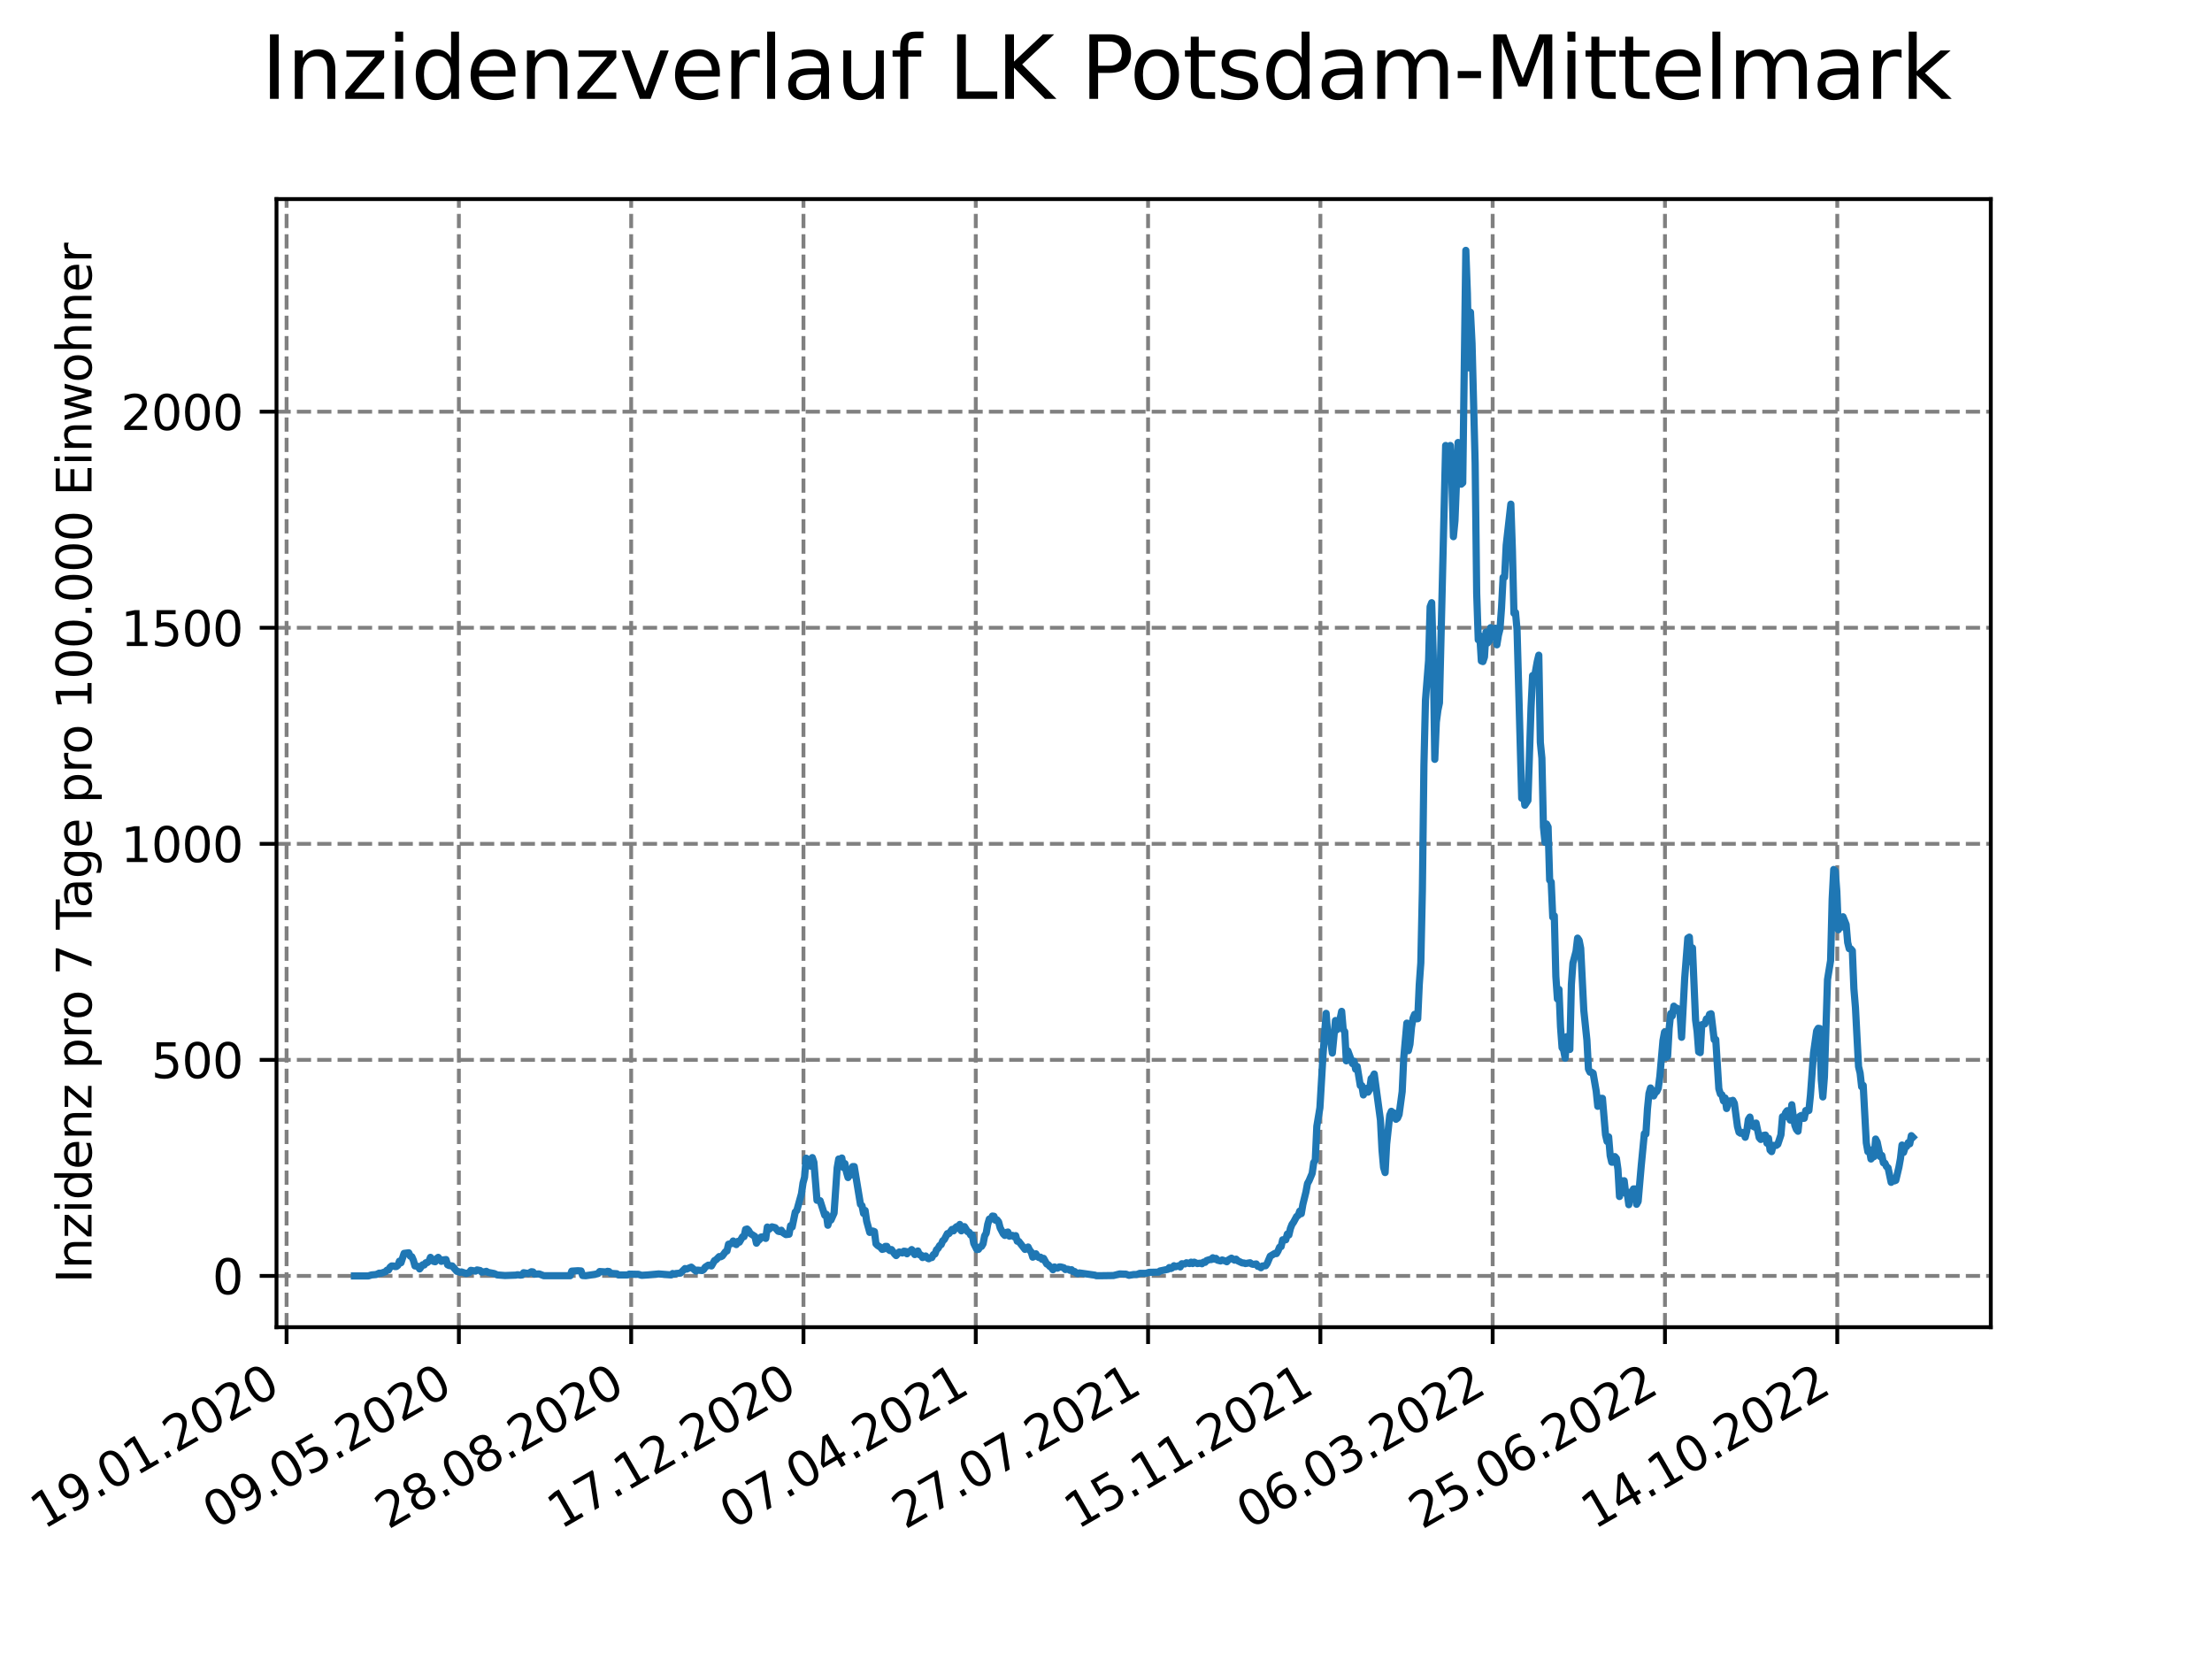 <?xml version="1.0" encoding="utf-8" standalone="no"?>
<!DOCTYPE svg PUBLIC "-//W3C//DTD SVG 1.1//EN"
  "http://www.w3.org/Graphics/SVG/1.1/DTD/svg11.dtd">
<svg xmlns:xlink="http://www.w3.org/1999/xlink" width="460.8pt" height="345.6pt" viewBox="0 0 460.8 345.6" xmlns="http://www.w3.org/2000/svg" version="1.1">
 <defs>
  <style type="text/css">*{stroke-linejoin: round; stroke-linecap: butt}</style>
 </defs>
 <g id="figure_1">
  <g id="patch_1">
   <path d="M 0 345.6 
L 460.8 345.6 
L 460.8 0 
L 0 0 
z
" style="fill: #ffffff"/>
  </g>
  <g id="axes_1">
   <g id="patch_2">
    <path d="M 57.6 276.48 
L 414.72 276.48 
L 414.72 41.472 
L 57.6 41.472 
z
" style="fill: #ffffff"/>
   </g>
   <g id="matplotlib.axis_1">
    <g id="xtick_1">
     <g id="line2d_1">
      <path d="M 59.699 276.48 
L 59.699 41.472 
" clip-path="url(#p45df55fc5c)" style="fill: none; stroke-dasharray: 2.96,1.28; stroke-dashoffset: 0; stroke: #808080; stroke-width: 0.8"/>
     </g>
     <g id="line2d_2">
      <defs>
       <path id="me87a0aa106" d="M 0 0 
L 0 3.5 
" style="stroke: #000000; stroke-width: 0.8"/>
      </defs>
      <g>
       <use xlink:href="#me87a0aa106" x="59.699" y="276.48" style="stroke: #000000; stroke-width: 0.8"/>
      </g>
     </g>
     <g id="text_1">
      <!-- 19.01.2020 -->
      <g transform="translate(9.074 318.689) rotate(-30) scale(0.1 -0.1)">
       <defs>
        <path id="DejaVuSans-31" d="M 794 531 
L 1825 531 
L 1825 4091 
L 703 3866 
L 703 4441 
L 1819 4666 
L 2450 4666 
L 2450 531 
L 3481 531 
L 3481 0 
L 794 0 
L 794 531 
z
" transform="scale(0.016)"/>
        <path id="DejaVuSans-39" d="M 703 97 
L 703 672 
Q 941 559 1184 500 
Q 1428 441 1663 441 
Q 2288 441 2617 861 
Q 2947 1281 2994 2138 
Q 2813 1869 2534 1725 
Q 2256 1581 1919 1581 
Q 1219 1581 811 2004 
Q 403 2428 403 3163 
Q 403 3881 828 4315 
Q 1253 4750 1959 4750 
Q 2769 4750 3195 4129 
Q 3622 3509 3622 2328 
Q 3622 1225 3098 567 
Q 2575 -91 1691 -91 
Q 1453 -91 1209 -44 
Q 966 3 703 97 
z
M 1959 2075 
Q 2384 2075 2632 2365 
Q 2881 2656 2881 3163 
Q 2881 3666 2632 3958 
Q 2384 4250 1959 4250 
Q 1534 4250 1286 3958 
Q 1038 3666 1038 3163 
Q 1038 2656 1286 2365 
Q 1534 2075 1959 2075 
z
" transform="scale(0.016)"/>
        <path id="DejaVuSans-2e" d="M 684 794 
L 1344 794 
L 1344 0 
L 684 0 
L 684 794 
z
" transform="scale(0.016)"/>
        <path id="DejaVuSans-30" d="M 2034 4250 
Q 1547 4250 1301 3770 
Q 1056 3291 1056 2328 
Q 1056 1369 1301 889 
Q 1547 409 2034 409 
Q 2525 409 2770 889 
Q 3016 1369 3016 2328 
Q 3016 3291 2770 3770 
Q 2525 4250 2034 4250 
z
M 2034 4750 
Q 2819 4750 3233 4129 
Q 3647 3509 3647 2328 
Q 3647 1150 3233 529 
Q 2819 -91 2034 -91 
Q 1250 -91 836 529 
Q 422 1150 422 2328 
Q 422 3509 836 4129 
Q 1250 4750 2034 4750 
z
" transform="scale(0.016)"/>
        <path id="DejaVuSans-32" d="M 1228 531 
L 3431 531 
L 3431 0 
L 469 0 
L 469 531 
Q 828 903 1448 1529 
Q 2069 2156 2228 2338 
Q 2531 2678 2651 2914 
Q 2772 3150 2772 3378 
Q 2772 3750 2511 3984 
Q 2250 4219 1831 4219 
Q 1534 4219 1204 4116 
Q 875 4013 500 3803 
L 500 4441 
Q 881 4594 1212 4672 
Q 1544 4750 1819 4750 
Q 2544 4750 2975 4387 
Q 3406 4025 3406 3419 
Q 3406 3131 3298 2873 
Q 3191 2616 2906 2266 
Q 2828 2175 2409 1742 
Q 1991 1309 1228 531 
z
" transform="scale(0.016)"/>
       </defs>
       <use xlink:href="#DejaVuSans-31"/>
       <use xlink:href="#DejaVuSans-39" x="63.623"/>
       <use xlink:href="#DejaVuSans-2e" x="127.246"/>
       <use xlink:href="#DejaVuSans-30" x="159.033"/>
       <use xlink:href="#DejaVuSans-31" x="222.656"/>
       <use xlink:href="#DejaVuSans-2e" x="286.279"/>
       <use xlink:href="#DejaVuSans-32" x="318.066"/>
       <use xlink:href="#DejaVuSans-30" x="381.689"/>
       <use xlink:href="#DejaVuSans-32" x="445.312"/>
       <use xlink:href="#DejaVuSans-30" x="508.936"/>
      </g>
     </g>
    </g>
    <g id="xtick_2">
     <g id="line2d_3">
      <path d="M 95.592 276.48 
L 95.592 41.472 
" clip-path="url(#p45df55fc5c)" style="fill: none; stroke-dasharray: 2.96,1.28; stroke-dashoffset: 0; stroke: #808080; stroke-width: 0.8"/>
     </g>
     <g id="line2d_4">
      <g>
       <use xlink:href="#me87a0aa106" x="95.592" y="276.48" style="stroke: #000000; stroke-width: 0.8"/>
      </g>
     </g>
     <g id="text_2">
      <!-- 09.05.2020 -->
      <g transform="translate(44.967 318.689) rotate(-30) scale(0.1 -0.1)">
       <defs>
        <path id="DejaVuSans-35" d="M 691 4666 
L 3169 4666 
L 3169 4134 
L 1269 4134 
L 1269 2991 
Q 1406 3038 1543 3061 
Q 1681 3084 1819 3084 
Q 2600 3084 3056 2656 
Q 3513 2228 3513 1497 
Q 3513 744 3044 326 
Q 2575 -91 1722 -91 
Q 1428 -91 1123 -41 
Q 819 9 494 109 
L 494 744 
Q 775 591 1075 516 
Q 1375 441 1709 441 
Q 2250 441 2565 725 
Q 2881 1009 2881 1497 
Q 2881 1984 2565 2268 
Q 2250 2553 1709 2553 
Q 1456 2553 1204 2497 
Q 953 2441 691 2322 
L 691 4666 
z
" transform="scale(0.016)"/>
       </defs>
       <use xlink:href="#DejaVuSans-30"/>
       <use xlink:href="#DejaVuSans-39" x="63.623"/>
       <use xlink:href="#DejaVuSans-2e" x="127.246"/>
       <use xlink:href="#DejaVuSans-30" x="159.033"/>
       <use xlink:href="#DejaVuSans-35" x="222.656"/>
       <use xlink:href="#DejaVuSans-2e" x="286.279"/>
       <use xlink:href="#DejaVuSans-32" x="318.066"/>
       <use xlink:href="#DejaVuSans-30" x="381.689"/>
       <use xlink:href="#DejaVuSans-32" x="445.312"/>
       <use xlink:href="#DejaVuSans-30" x="508.936"/>
      </g>
     </g>
    </g>
    <g id="xtick_3">
     <g id="line2d_5">
      <path d="M 131.485 276.48 
L 131.485 41.472 
" clip-path="url(#p45df55fc5c)" style="fill: none; stroke-dasharray: 2.96,1.28; stroke-dashoffset: 0; stroke: #808080; stroke-width: 0.8"/>
     </g>
     <g id="line2d_6">
      <g>
       <use xlink:href="#me87a0aa106" x="131.485" y="276.48" style="stroke: #000000; stroke-width: 0.8"/>
      </g>
     </g>
     <g id="text_3">
      <!-- 28.08.2020 -->
      <g transform="translate(80.86 318.689) rotate(-30) scale(0.1 -0.1)">
       <defs>
        <path id="DejaVuSans-38" d="M 2034 2216 
Q 1584 2216 1326 1975 
Q 1069 1734 1069 1313 
Q 1069 891 1326 650 
Q 1584 409 2034 409 
Q 2484 409 2743 651 
Q 3003 894 3003 1313 
Q 3003 1734 2745 1975 
Q 2488 2216 2034 2216 
z
M 1403 2484 
Q 997 2584 770 2862 
Q 544 3141 544 3541 
Q 544 4100 942 4425 
Q 1341 4750 2034 4750 
Q 2731 4750 3128 4425 
Q 3525 4100 3525 3541 
Q 3525 3141 3298 2862 
Q 3072 2584 2669 2484 
Q 3125 2378 3379 2068 
Q 3634 1759 3634 1313 
Q 3634 634 3220 271 
Q 2806 -91 2034 -91 
Q 1263 -91 848 271 
Q 434 634 434 1313 
Q 434 1759 690 2068 
Q 947 2378 1403 2484 
z
M 1172 3481 
Q 1172 3119 1398 2916 
Q 1625 2713 2034 2713 
Q 2441 2713 2670 2916 
Q 2900 3119 2900 3481 
Q 2900 3844 2670 4047 
Q 2441 4250 2034 4250 
Q 1625 4250 1398 4047 
Q 1172 3844 1172 3481 
z
" transform="scale(0.016)"/>
       </defs>
       <use xlink:href="#DejaVuSans-32"/>
       <use xlink:href="#DejaVuSans-38" x="63.623"/>
       <use xlink:href="#DejaVuSans-2e" x="127.246"/>
       <use xlink:href="#DejaVuSans-30" x="159.033"/>
       <use xlink:href="#DejaVuSans-38" x="222.656"/>
       <use xlink:href="#DejaVuSans-2e" x="286.279"/>
       <use xlink:href="#DejaVuSans-32" x="318.066"/>
       <use xlink:href="#DejaVuSans-30" x="381.689"/>
       <use xlink:href="#DejaVuSans-32" x="445.312"/>
       <use xlink:href="#DejaVuSans-30" x="508.936"/>
      </g>
     </g>
    </g>
    <g id="xtick_4">
     <g id="line2d_7">
      <path d="M 167.378 276.48 
L 167.378 41.472 
" clip-path="url(#p45df55fc5c)" style="fill: none; stroke-dasharray: 2.96,1.28; stroke-dashoffset: 0; stroke: #808080; stroke-width: 0.8"/>
     </g>
     <g id="line2d_8">
      <g>
       <use xlink:href="#me87a0aa106" x="167.378" y="276.48" style="stroke: #000000; stroke-width: 0.8"/>
      </g>
     </g>
     <g id="text_4">
      <!-- 17.12.2020 -->
      <g transform="translate(116.753 318.689) rotate(-30) scale(0.1 -0.1)">
       <defs>
        <path id="DejaVuSans-37" d="M 525 4666 
L 3525 4666 
L 3525 4397 
L 1831 0 
L 1172 0 
L 2766 4134 
L 525 4134 
L 525 4666 
z
" transform="scale(0.016)"/>
       </defs>
       <use xlink:href="#DejaVuSans-31"/>
       <use xlink:href="#DejaVuSans-37" x="63.623"/>
       <use xlink:href="#DejaVuSans-2e" x="127.246"/>
       <use xlink:href="#DejaVuSans-31" x="159.033"/>
       <use xlink:href="#DejaVuSans-32" x="222.656"/>
       <use xlink:href="#DejaVuSans-2e" x="286.279"/>
       <use xlink:href="#DejaVuSans-32" x="318.066"/>
       <use xlink:href="#DejaVuSans-30" x="381.689"/>
       <use xlink:href="#DejaVuSans-32" x="445.312"/>
       <use xlink:href="#DejaVuSans-30" x="508.936"/>
      </g>
     </g>
    </g>
    <g id="xtick_5">
     <g id="line2d_9">
      <path d="M 203.271 276.48 
L 203.271 41.472 
" clip-path="url(#p45df55fc5c)" style="fill: none; stroke-dasharray: 2.96,1.28; stroke-dashoffset: 0; stroke: #808080; stroke-width: 0.8"/>
     </g>
     <g id="line2d_10">
      <g>
       <use xlink:href="#me87a0aa106" x="203.271" y="276.48" style="stroke: #000000; stroke-width: 0.8"/>
      </g>
     </g>
     <g id="text_5">
      <!-- 07.04.2021 -->
      <g transform="translate(152.646 318.689) rotate(-30) scale(0.1 -0.1)">
       <defs>
        <path id="DejaVuSans-34" d="M 2419 4116 
L 825 1625 
L 2419 1625 
L 2419 4116 
z
M 2253 4666 
L 3047 4666 
L 3047 1625 
L 3713 1625 
L 3713 1100 
L 3047 1100 
L 3047 0 
L 2419 0 
L 2419 1100 
L 313 1100 
L 313 1709 
L 2253 4666 
z
" transform="scale(0.016)"/>
       </defs>
       <use xlink:href="#DejaVuSans-30"/>
       <use xlink:href="#DejaVuSans-37" x="63.623"/>
       <use xlink:href="#DejaVuSans-2e" x="127.246"/>
       <use xlink:href="#DejaVuSans-30" x="159.033"/>
       <use xlink:href="#DejaVuSans-34" x="222.656"/>
       <use xlink:href="#DejaVuSans-2e" x="286.279"/>
       <use xlink:href="#DejaVuSans-32" x="318.066"/>
       <use xlink:href="#DejaVuSans-30" x="381.689"/>
       <use xlink:href="#DejaVuSans-32" x="445.312"/>
       <use xlink:href="#DejaVuSans-31" x="508.936"/>
      </g>
     </g>
    </g>
    <g id="xtick_6">
     <g id="line2d_11">
      <path d="M 239.165 276.48 
L 239.165 41.472 
" clip-path="url(#p45df55fc5c)" style="fill: none; stroke-dasharray: 2.96,1.28; stroke-dashoffset: 0; stroke: #808080; stroke-width: 0.8"/>
     </g>
     <g id="line2d_12">
      <g>
       <use xlink:href="#me87a0aa106" x="239.165" y="276.48" style="stroke: #000000; stroke-width: 0.8"/>
      </g>
     </g>
     <g id="text_6">
      <!-- 27.07.2021 -->
      <g transform="translate(188.539 318.689) rotate(-30) scale(0.1 -0.1)">
       <use xlink:href="#DejaVuSans-32"/>
       <use xlink:href="#DejaVuSans-37" x="63.623"/>
       <use xlink:href="#DejaVuSans-2e" x="127.246"/>
       <use xlink:href="#DejaVuSans-30" x="159.033"/>
       <use xlink:href="#DejaVuSans-37" x="222.656"/>
       <use xlink:href="#DejaVuSans-2e" x="286.279"/>
       <use xlink:href="#DejaVuSans-32" x="318.066"/>
       <use xlink:href="#DejaVuSans-30" x="381.689"/>
       <use xlink:href="#DejaVuSans-32" x="445.312"/>
       <use xlink:href="#DejaVuSans-31" x="508.936"/>
      </g>
     </g>
    </g>
    <g id="xtick_7">
     <g id="line2d_13">
      <path d="M 275.058 276.48 
L 275.058 41.472 
" clip-path="url(#p45df55fc5c)" style="fill: none; stroke-dasharray: 2.96,1.28; stroke-dashoffset: 0; stroke: #808080; stroke-width: 0.8"/>
     </g>
     <g id="line2d_14">
      <g>
       <use xlink:href="#me87a0aa106" x="275.058" y="276.48" style="stroke: #000000; stroke-width: 0.8"/>
      </g>
     </g>
     <g id="text_7">
      <!-- 15.11.2021 -->
      <g transform="translate(224.432 318.689) rotate(-30) scale(0.1 -0.1)">
       <use xlink:href="#DejaVuSans-31"/>
       <use xlink:href="#DejaVuSans-35" x="63.623"/>
       <use xlink:href="#DejaVuSans-2e" x="127.246"/>
       <use xlink:href="#DejaVuSans-31" x="159.033"/>
       <use xlink:href="#DejaVuSans-31" x="222.656"/>
       <use xlink:href="#DejaVuSans-2e" x="286.279"/>
       <use xlink:href="#DejaVuSans-32" x="318.066"/>
       <use xlink:href="#DejaVuSans-30" x="381.689"/>
       <use xlink:href="#DejaVuSans-32" x="445.312"/>
       <use xlink:href="#DejaVuSans-31" x="508.936"/>
      </g>
     </g>
    </g>
    <g id="xtick_8">
     <g id="line2d_15">
      <path d="M 310.951 276.48 
L 310.951 41.472 
" clip-path="url(#p45df55fc5c)" style="fill: none; stroke-dasharray: 2.96,1.28; stroke-dashoffset: 0; stroke: #808080; stroke-width: 0.8"/>
     </g>
     <g id="line2d_16">
      <g>
       <use xlink:href="#me87a0aa106" x="310.951" y="276.48" style="stroke: #000000; stroke-width: 0.8"/>
      </g>
     </g>
     <g id="text_8">
      <!-- 06.03.2022 -->
      <g transform="translate(260.326 318.689) rotate(-30) scale(0.1 -0.1)">
       <defs>
        <path id="DejaVuSans-36" d="M 2113 2584 
Q 1688 2584 1439 2293 
Q 1191 2003 1191 1497 
Q 1191 994 1439 701 
Q 1688 409 2113 409 
Q 2538 409 2786 701 
Q 3034 994 3034 1497 
Q 3034 2003 2786 2293 
Q 2538 2584 2113 2584 
z
M 3366 4563 
L 3366 3988 
Q 3128 4100 2886 4159 
Q 2644 4219 2406 4219 
Q 1781 4219 1451 3797 
Q 1122 3375 1075 2522 
Q 1259 2794 1537 2939 
Q 1816 3084 2150 3084 
Q 2853 3084 3261 2657 
Q 3669 2231 3669 1497 
Q 3669 778 3244 343 
Q 2819 -91 2113 -91 
Q 1303 -91 875 529 
Q 447 1150 447 2328 
Q 447 3434 972 4092 
Q 1497 4750 2381 4750 
Q 2619 4750 2861 4703 
Q 3103 4656 3366 4563 
z
" transform="scale(0.016)"/>
        <path id="DejaVuSans-33" d="M 2597 2516 
Q 3050 2419 3304 2112 
Q 3559 1806 3559 1356 
Q 3559 666 3084 287 
Q 2609 -91 1734 -91 
Q 1441 -91 1130 -33 
Q 819 25 488 141 
L 488 750 
Q 750 597 1062 519 
Q 1375 441 1716 441 
Q 2309 441 2620 675 
Q 2931 909 2931 1356 
Q 2931 1769 2642 2001 
Q 2353 2234 1838 2234 
L 1294 2234 
L 1294 2753 
L 1863 2753 
Q 2328 2753 2575 2939 
Q 2822 3125 2822 3475 
Q 2822 3834 2567 4026 
Q 2313 4219 1838 4219 
Q 1578 4219 1281 4162 
Q 984 4106 628 3988 
L 628 4550 
Q 988 4650 1302 4700 
Q 1616 4750 1894 4750 
Q 2613 4750 3031 4423 
Q 3450 4097 3450 3541 
Q 3450 3153 3228 2886 
Q 3006 2619 2597 2516 
z
" transform="scale(0.016)"/>
       </defs>
       <use xlink:href="#DejaVuSans-30"/>
       <use xlink:href="#DejaVuSans-36" x="63.623"/>
       <use xlink:href="#DejaVuSans-2e" x="127.246"/>
       <use xlink:href="#DejaVuSans-30" x="159.033"/>
       <use xlink:href="#DejaVuSans-33" x="222.656"/>
       <use xlink:href="#DejaVuSans-2e" x="286.279"/>
       <use xlink:href="#DejaVuSans-32" x="318.066"/>
       <use xlink:href="#DejaVuSans-30" x="381.689"/>
       <use xlink:href="#DejaVuSans-32" x="445.312"/>
       <use xlink:href="#DejaVuSans-32" x="508.936"/>
      </g>
     </g>
    </g>
    <g id="xtick_9">
     <g id="line2d_17">
      <path d="M 346.844 276.48 
L 346.844 41.472 
" clip-path="url(#p45df55fc5c)" style="fill: none; stroke-dasharray: 2.96,1.28; stroke-dashoffset: 0; stroke: #808080; stroke-width: 0.8"/>
     </g>
     <g id="line2d_18">
      <g>
       <use xlink:href="#me87a0aa106" x="346.844" y="276.48" style="stroke: #000000; stroke-width: 0.8"/>
      </g>
     </g>
     <g id="text_9">
      <!-- 25.06.2022 -->
      <g transform="translate(296.219 318.689) rotate(-30) scale(0.1 -0.1)">
       <use xlink:href="#DejaVuSans-32"/>
       <use xlink:href="#DejaVuSans-35" x="63.623"/>
       <use xlink:href="#DejaVuSans-2e" x="127.246"/>
       <use xlink:href="#DejaVuSans-30" x="159.033"/>
       <use xlink:href="#DejaVuSans-36" x="222.656"/>
       <use xlink:href="#DejaVuSans-2e" x="286.279"/>
       <use xlink:href="#DejaVuSans-32" x="318.066"/>
       <use xlink:href="#DejaVuSans-30" x="381.689"/>
       <use xlink:href="#DejaVuSans-32" x="445.312"/>
       <use xlink:href="#DejaVuSans-32" x="508.936"/>
      </g>
     </g>
    </g>
    <g id="xtick_10">
     <g id="line2d_19">
      <path d="M 382.737 276.48 
L 382.737 41.472 
" clip-path="url(#p45df55fc5c)" style="fill: none; stroke-dasharray: 2.96,1.28; stroke-dashoffset: 0; stroke: #808080; stroke-width: 0.8"/>
     </g>
     <g id="line2d_20">
      <g>
       <use xlink:href="#me87a0aa106" x="382.737" y="276.48" style="stroke: #000000; stroke-width: 0.8"/>
      </g>
     </g>
     <g id="text_10">
      <!-- 14.10.2022 -->
      <g transform="translate(332.112 318.689) rotate(-30) scale(0.1 -0.1)">
       <use xlink:href="#DejaVuSans-31"/>
       <use xlink:href="#DejaVuSans-34" x="63.623"/>
       <use xlink:href="#DejaVuSans-2e" x="127.246"/>
       <use xlink:href="#DejaVuSans-31" x="159.033"/>
       <use xlink:href="#DejaVuSans-30" x="222.656"/>
       <use xlink:href="#DejaVuSans-2e" x="286.279"/>
       <use xlink:href="#DejaVuSans-32" x="318.066"/>
       <use xlink:href="#DejaVuSans-30" x="381.689"/>
       <use xlink:href="#DejaVuSans-32" x="445.312"/>
       <use xlink:href="#DejaVuSans-32" x="508.936"/>
      </g>
     </g>
    </g>
   </g>
   <g id="matplotlib.axis_2">
    <g id="ytick_1">
     <g id="line2d_21">
      <path d="M 57.6 265.798 
L 414.72 265.798 
" clip-path="url(#p45df55fc5c)" style="fill: none; stroke-dasharray: 2.96,1.28; stroke-dashoffset: 0; stroke: #808080; stroke-width: 0.8"/>
     </g>
     <g id="line2d_22">
      <defs>
       <path id="m49a5571aaf" d="M 0 0 
L -3.5 0 
" style="stroke: #000000; stroke-width: 0.8"/>
      </defs>
      <g>
       <use xlink:href="#m49a5571aaf" x="57.6" y="265.798" style="stroke: #000000; stroke-width: 0.8"/>
      </g>
     </g>
     <g id="text_11">
      <!-- 0 -->
      <g transform="translate(44.237 269.597) scale(0.1 -0.1)">
       <use xlink:href="#DejaVuSans-30"/>
      </g>
     </g>
    </g>
    <g id="ytick_2">
     <g id="line2d_23">
      <path d="M 57.6 220.79 
L 414.72 220.79 
" clip-path="url(#p45df55fc5c)" style="fill: none; stroke-dasharray: 2.96,1.28; stroke-dashoffset: 0; stroke: #808080; stroke-width: 0.8"/>
     </g>
     <g id="line2d_24">
      <g>
       <use xlink:href="#m49a5571aaf" x="57.6" y="220.79" style="stroke: #000000; stroke-width: 0.8"/>
      </g>
     </g>
     <g id="text_12">
      <!-- 500 -->
      <g transform="translate(31.512 224.589) scale(0.1 -0.1)">
       <use xlink:href="#DejaVuSans-35"/>
       <use xlink:href="#DejaVuSans-30" x="63.623"/>
       <use xlink:href="#DejaVuSans-30" x="127.246"/>
      </g>
     </g>
    </g>
    <g id="ytick_3">
     <g id="line2d_25">
      <path d="M 57.6 175.782 
L 414.72 175.782 
" clip-path="url(#p45df55fc5c)" style="fill: none; stroke-dasharray: 2.96,1.28; stroke-dashoffset: 0; stroke: #808080; stroke-width: 0.8"/>
     </g>
     <g id="line2d_26">
      <g>
       <use xlink:href="#m49a5571aaf" x="57.6" y="175.782" style="stroke: #000000; stroke-width: 0.8"/>
      </g>
     </g>
     <g id="text_13">
      <!-- 1000 -->
      <g transform="translate(25.15 179.582) scale(0.1 -0.1)">
       <use xlink:href="#DejaVuSans-31"/>
       <use xlink:href="#DejaVuSans-30" x="63.623"/>
       <use xlink:href="#DejaVuSans-30" x="127.246"/>
       <use xlink:href="#DejaVuSans-30" x="190.869"/>
      </g>
     </g>
    </g>
    <g id="ytick_4">
     <g id="line2d_27">
      <path d="M 57.6 130.775 
L 414.72 130.775 
" clip-path="url(#p45df55fc5c)" style="fill: none; stroke-dasharray: 2.96,1.28; stroke-dashoffset: 0; stroke: #808080; stroke-width: 0.8"/>
     </g>
     <g id="line2d_28">
      <g>
       <use xlink:href="#m49a5571aaf" x="57.6" y="130.775" style="stroke: #000000; stroke-width: 0.8"/>
      </g>
     </g>
     <g id="text_14">
      <!-- 1500 -->
      <g transform="translate(25.15 134.574) scale(0.1 -0.1)">
       <use xlink:href="#DejaVuSans-31"/>
       <use xlink:href="#DejaVuSans-35" x="63.623"/>
       <use xlink:href="#DejaVuSans-30" x="127.246"/>
       <use xlink:href="#DejaVuSans-30" x="190.869"/>
      </g>
     </g>
    </g>
    <g id="ytick_5">
     <g id="line2d_29">
      <path d="M 57.6 85.767 
L 414.72 85.767 
" clip-path="url(#p45df55fc5c)" style="fill: none; stroke-dasharray: 2.96,1.28; stroke-dashoffset: 0; stroke: #808080; stroke-width: 0.8"/>
     </g>
     <g id="line2d_30">
      <g>
       <use xlink:href="#m49a5571aaf" x="57.6" y="85.767" style="stroke: #000000; stroke-width: 0.8"/>
      </g>
     </g>
     <g id="text_15">
      <!-- 2000 -->
      <g transform="translate(25.15 89.566) scale(0.1 -0.1)">
       <use xlink:href="#DejaVuSans-32"/>
       <use xlink:href="#DejaVuSans-30" x="63.623"/>
       <use xlink:href="#DejaVuSans-30" x="127.246"/>
       <use xlink:href="#DejaVuSans-30" x="190.869"/>
      </g>
     </g>
    </g>
    <g id="text_16">
     <!-- Inzidenz pro 7 Tage pro 100.000 Einwohner -->
     <g transform="translate(19.07 267.301) rotate(-90) scale(0.1 -0.1)">
      <defs>
       <path id="DejaVuSans-49" d="M 628 4666 
L 1259 4666 
L 1259 0 
L 628 0 
L 628 4666 
z
" transform="scale(0.016)"/>
       <path id="DejaVuSans-6e" d="M 3513 2113 
L 3513 0 
L 2938 0 
L 2938 2094 
Q 2938 2591 2744 2837 
Q 2550 3084 2163 3084 
Q 1697 3084 1428 2787 
Q 1159 2491 1159 1978 
L 1159 0 
L 581 0 
L 581 3500 
L 1159 3500 
L 1159 2956 
Q 1366 3272 1645 3428 
Q 1925 3584 2291 3584 
Q 2894 3584 3203 3211 
Q 3513 2838 3513 2113 
z
" transform="scale(0.016)"/>
       <path id="DejaVuSans-7a" d="M 353 3500 
L 3084 3500 
L 3084 2975 
L 922 459 
L 3084 459 
L 3084 0 
L 275 0 
L 275 525 
L 2438 3041 
L 353 3041 
L 353 3500 
z
" transform="scale(0.016)"/>
       <path id="DejaVuSans-69" d="M 603 3500 
L 1178 3500 
L 1178 0 
L 603 0 
L 603 3500 
z
M 603 4863 
L 1178 4863 
L 1178 4134 
L 603 4134 
L 603 4863 
z
" transform="scale(0.016)"/>
       <path id="DejaVuSans-64" d="M 2906 2969 
L 2906 4863 
L 3481 4863 
L 3481 0 
L 2906 0 
L 2906 525 
Q 2725 213 2448 61 
Q 2172 -91 1784 -91 
Q 1150 -91 751 415 
Q 353 922 353 1747 
Q 353 2572 751 3078 
Q 1150 3584 1784 3584 
Q 2172 3584 2448 3432 
Q 2725 3281 2906 2969 
z
M 947 1747 
Q 947 1113 1208 752 
Q 1469 391 1925 391 
Q 2381 391 2643 752 
Q 2906 1113 2906 1747 
Q 2906 2381 2643 2742 
Q 2381 3103 1925 3103 
Q 1469 3103 1208 2742 
Q 947 2381 947 1747 
z
" transform="scale(0.016)"/>
       <path id="DejaVuSans-65" d="M 3597 1894 
L 3597 1613 
L 953 1613 
Q 991 1019 1311 708 
Q 1631 397 2203 397 
Q 2534 397 2845 478 
Q 3156 559 3463 722 
L 3463 178 
Q 3153 47 2828 -22 
Q 2503 -91 2169 -91 
Q 1331 -91 842 396 
Q 353 884 353 1716 
Q 353 2575 817 3079 
Q 1281 3584 2069 3584 
Q 2775 3584 3186 3129 
Q 3597 2675 3597 1894 
z
M 3022 2063 
Q 3016 2534 2758 2815 
Q 2500 3097 2075 3097 
Q 1594 3097 1305 2825 
Q 1016 2553 972 2059 
L 3022 2063 
z
" transform="scale(0.016)"/>
       <path id="DejaVuSans-20" transform="scale(0.016)"/>
       <path id="DejaVuSans-70" d="M 1159 525 
L 1159 -1331 
L 581 -1331 
L 581 3500 
L 1159 3500 
L 1159 2969 
Q 1341 3281 1617 3432 
Q 1894 3584 2278 3584 
Q 2916 3584 3314 3078 
Q 3713 2572 3713 1747 
Q 3713 922 3314 415 
Q 2916 -91 2278 -91 
Q 1894 -91 1617 61 
Q 1341 213 1159 525 
z
M 3116 1747 
Q 3116 2381 2855 2742 
Q 2594 3103 2138 3103 
Q 1681 3103 1420 2742 
Q 1159 2381 1159 1747 
Q 1159 1113 1420 752 
Q 1681 391 2138 391 
Q 2594 391 2855 752 
Q 3116 1113 3116 1747 
z
" transform="scale(0.016)"/>
       <path id="DejaVuSans-72" d="M 2631 2963 
Q 2534 3019 2420 3045 
Q 2306 3072 2169 3072 
Q 1681 3072 1420 2755 
Q 1159 2438 1159 1844 
L 1159 0 
L 581 0 
L 581 3500 
L 1159 3500 
L 1159 2956 
Q 1341 3275 1631 3429 
Q 1922 3584 2338 3584 
Q 2397 3584 2469 3576 
Q 2541 3569 2628 3553 
L 2631 2963 
z
" transform="scale(0.016)"/>
       <path id="DejaVuSans-6f" d="M 1959 3097 
Q 1497 3097 1228 2736 
Q 959 2375 959 1747 
Q 959 1119 1226 758 
Q 1494 397 1959 397 
Q 2419 397 2687 759 
Q 2956 1122 2956 1747 
Q 2956 2369 2687 2733 
Q 2419 3097 1959 3097 
z
M 1959 3584 
Q 2709 3584 3137 3096 
Q 3566 2609 3566 1747 
Q 3566 888 3137 398 
Q 2709 -91 1959 -91 
Q 1206 -91 779 398 
Q 353 888 353 1747 
Q 353 2609 779 3096 
Q 1206 3584 1959 3584 
z
" transform="scale(0.016)"/>
       <path id="DejaVuSans-54" d="M -19 4666 
L 3928 4666 
L 3928 4134 
L 2272 4134 
L 2272 0 
L 1638 0 
L 1638 4134 
L -19 4134 
L -19 4666 
z
" transform="scale(0.016)"/>
       <path id="DejaVuSans-61" d="M 2194 1759 
Q 1497 1759 1228 1600 
Q 959 1441 959 1056 
Q 959 750 1161 570 
Q 1363 391 1709 391 
Q 2188 391 2477 730 
Q 2766 1069 2766 1631 
L 2766 1759 
L 2194 1759 
z
M 3341 1997 
L 3341 0 
L 2766 0 
L 2766 531 
Q 2569 213 2275 61 
Q 1981 -91 1556 -91 
Q 1019 -91 701 211 
Q 384 513 384 1019 
Q 384 1609 779 1909 
Q 1175 2209 1959 2209 
L 2766 2209 
L 2766 2266 
Q 2766 2663 2505 2880 
Q 2244 3097 1772 3097 
Q 1472 3097 1187 3025 
Q 903 2953 641 2809 
L 641 3341 
Q 956 3463 1253 3523 
Q 1550 3584 1831 3584 
Q 2591 3584 2966 3190 
Q 3341 2797 3341 1997 
z
" transform="scale(0.016)"/>
       <path id="DejaVuSans-67" d="M 2906 1791 
Q 2906 2416 2648 2759 
Q 2391 3103 1925 3103 
Q 1463 3103 1205 2759 
Q 947 2416 947 1791 
Q 947 1169 1205 825 
Q 1463 481 1925 481 
Q 2391 481 2648 825 
Q 2906 1169 2906 1791 
z
M 3481 434 
Q 3481 -459 3084 -895 
Q 2688 -1331 1869 -1331 
Q 1566 -1331 1297 -1286 
Q 1028 -1241 775 -1147 
L 775 -588 
Q 1028 -725 1275 -790 
Q 1522 -856 1778 -856 
Q 2344 -856 2625 -561 
Q 2906 -266 2906 331 
L 2906 616 
Q 2728 306 2450 153 
Q 2172 0 1784 0 
Q 1141 0 747 490 
Q 353 981 353 1791 
Q 353 2603 747 3093 
Q 1141 3584 1784 3584 
Q 2172 3584 2450 3431 
Q 2728 3278 2906 2969 
L 2906 3500 
L 3481 3500 
L 3481 434 
z
" transform="scale(0.016)"/>
       <path id="DejaVuSans-45" d="M 628 4666 
L 3578 4666 
L 3578 4134 
L 1259 4134 
L 1259 2753 
L 3481 2753 
L 3481 2222 
L 1259 2222 
L 1259 531 
L 3634 531 
L 3634 0 
L 628 0 
L 628 4666 
z
" transform="scale(0.016)"/>
       <path id="DejaVuSans-77" d="M 269 3500 
L 844 3500 
L 1563 769 
L 2278 3500 
L 2956 3500 
L 3675 769 
L 4391 3500 
L 4966 3500 
L 4050 0 
L 3372 0 
L 2619 2869 
L 1863 0 
L 1184 0 
L 269 3500 
z
" transform="scale(0.016)"/>
       <path id="DejaVuSans-68" d="M 3513 2113 
L 3513 0 
L 2938 0 
L 2938 2094 
Q 2938 2591 2744 2837 
Q 2550 3084 2163 3084 
Q 1697 3084 1428 2787 
Q 1159 2491 1159 1978 
L 1159 0 
L 581 0 
L 581 4863 
L 1159 4863 
L 1159 2956 
Q 1366 3272 1645 3428 
Q 1925 3584 2291 3584 
Q 2894 3584 3203 3211 
Q 3513 2838 3513 2113 
z
" transform="scale(0.016)"/>
      </defs>
      <use xlink:href="#DejaVuSans-49"/>
      <use xlink:href="#DejaVuSans-6e" x="29.492"/>
      <use xlink:href="#DejaVuSans-7a" x="92.871"/>
      <use xlink:href="#DejaVuSans-69" x="145.361"/>
      <use xlink:href="#DejaVuSans-64" x="173.145"/>
      <use xlink:href="#DejaVuSans-65" x="236.621"/>
      <use xlink:href="#DejaVuSans-6e" x="298.145"/>
      <use xlink:href="#DejaVuSans-7a" x="361.523"/>
      <use xlink:href="#DejaVuSans-20" x="414.014"/>
      <use xlink:href="#DejaVuSans-70" x="445.801"/>
      <use xlink:href="#DejaVuSans-72" x="509.277"/>
      <use xlink:href="#DejaVuSans-6f" x="548.141"/>
      <use xlink:href="#DejaVuSans-20" x="609.322"/>
      <use xlink:href="#DejaVuSans-37" x="641.109"/>
      <use xlink:href="#DejaVuSans-20" x="704.732"/>
      <use xlink:href="#DejaVuSans-54" x="736.52"/>
      <use xlink:href="#DejaVuSans-61" x="781.104"/>
      <use xlink:href="#DejaVuSans-67" x="842.383"/>
      <use xlink:href="#DejaVuSans-65" x="905.859"/>
      <use xlink:href="#DejaVuSans-20" x="967.383"/>
      <use xlink:href="#DejaVuSans-70" x="999.17"/>
      <use xlink:href="#DejaVuSans-72" x="1062.646"/>
      <use xlink:href="#DejaVuSans-6f" x="1101.51"/>
      <use xlink:href="#DejaVuSans-20" x="1162.691"/>
      <use xlink:href="#DejaVuSans-31" x="1194.479"/>
      <use xlink:href="#DejaVuSans-30" x="1258.102"/>
      <use xlink:href="#DejaVuSans-30" x="1321.725"/>
      <use xlink:href="#DejaVuSans-2e" x="1385.348"/>
      <use xlink:href="#DejaVuSans-30" x="1417.135"/>
      <use xlink:href="#DejaVuSans-30" x="1480.758"/>
      <use xlink:href="#DejaVuSans-30" x="1544.381"/>
      <use xlink:href="#DejaVuSans-20" x="1608.004"/>
      <use xlink:href="#DejaVuSans-45" x="1639.791"/>
      <use xlink:href="#DejaVuSans-69" x="1702.975"/>
      <use xlink:href="#DejaVuSans-6e" x="1730.758"/>
      <use xlink:href="#DejaVuSans-77" x="1794.137"/>
      <use xlink:href="#DejaVuSans-6f" x="1875.924"/>
      <use xlink:href="#DejaVuSans-68" x="1937.105"/>
      <use xlink:href="#DejaVuSans-6e" x="2000.484"/>
      <use xlink:href="#DejaVuSans-65" x="2063.863"/>
      <use xlink:href="#DejaVuSans-72" x="2125.387"/>
     </g>
    </g>
   </g>
   <g id="line2d_31">
    <path d="M 73.833 265.798 
L 76.743 265.798 
L 77.39 265.59 
L 78.36 265.507 
L 79.007 265.216 
L 79.33 265.257 
L 80.3 264.925 
L 80.623 264.592 
L 80.947 264.551 
L 81.27 263.969 
L 81.593 263.72 
L 81.917 263.72 
L 82.24 263.844 
L 82.563 263.844 
L 82.887 263.595 
L 83.21 262.722 
L 83.534 263.055 
L 84.18 261.101 
L 85.15 260.976 
L 85.474 261.683 
L 85.797 261.808 
L 86.12 262.556 
L 86.444 263.72 
L 87.091 263.803 
L 87.414 264.343 
L 88.061 263.47 
L 88.384 263.512 
L 88.707 263.055 
L 89.031 263.013 
L 89.354 262.722 
L 89.677 261.932 
L 90.324 262.764 
L 90.648 262.847 
L 90.971 262.182 
L 91.294 261.932 
L 91.941 262.764 
L 92.264 262.473 
L 92.911 262.389 
L 93.234 263.47 
L 93.558 263.636 
L 94.204 263.72 
L 95.175 264.842 
L 95.498 264.883 
L 95.821 265.05 
L 96.145 264.967 
L 97.115 265.299 
L 97.761 265.091 
L 98.085 264.634 
L 99.055 264.8 
L 99.378 264.551 
L 100.025 264.676 
L 100.348 265.008 
L 100.995 264.925 
L 101.318 264.842 
L 101.642 265.05 
L 102.935 265.299 
L 103.582 265.59 
L 105.199 265.715 
L 107.462 265.632 
L 107.786 265.548 
L 108.432 265.632 
L 108.756 265.59 
L 109.079 265.133 
L 110.049 265.299 
L 110.696 264.925 
L 111.019 264.967 
L 111.343 265.424 
L 112.313 265.382 
L 113.283 265.756 
L 118.78 265.756 
L 119.103 264.8 
L 120.397 264.717 
L 121.043 264.759 
L 121.367 265.715 
L 122.014 265.756 
L 123.954 265.465 
L 124.6 265.299 
L 124.924 264.883 
L 126.217 264.967 
L 126.541 264.842 
L 126.864 264.883 
L 127.187 265.257 
L 128.481 265.341 
L 128.804 265.59 
L 129.451 265.59 
L 130.744 265.59 
L 131.068 265.424 
L 133.008 265.465 
L 133.655 265.673 
L 134.948 265.59 
L 137.212 265.382 
L 138.828 265.507 
L 139.798 265.59 
L 140.122 265.299 
L 140.445 265.424 
L 140.768 265.299 
L 141.739 265.216 
L 142.709 264.26 
L 143.032 264.385 
L 143.679 264.094 
L 144.002 263.969 
L 144.972 264.8 
L 145.296 264.592 
L 146.266 264.676 
L 146.589 264.468 
L 146.912 263.969 
L 147.559 263.553 
L 148.206 263.72 
L 148.853 262.597 
L 149.176 262.431 
L 149.823 261.766 
L 150.146 261.808 
L 150.469 261.641 
L 151.116 260.768 
L 151.439 260.602 
L 151.763 259.189 
L 152.409 259.064 
L 152.733 258.524 
L 153.056 259.064 
L 153.38 259.272 
L 153.703 258.607 
L 154.026 258.773 
L 154.673 257.651 
L 154.996 257.61 
L 155.32 256.113 
L 155.643 256.03 
L 155.966 256.363 
L 156.29 256.944 
L 157.26 257.568 
L 157.583 258.981 
L 157.907 258.482 
L 158.23 258.233 
L 158.553 257.693 
L 158.877 257.651 
L 159.523 257.984 
L 159.847 255.614 
L 160.17 256.113 
L 160.817 255.573 
L 161.464 255.739 
L 162.11 256.487 
L 162.434 256.57 
L 162.757 256.279 
L 163.08 256.778 
L 163.727 257.194 
L 164.374 257.111 
L 164.697 255.323 
L 165.021 255.614 
L 165.667 252.497 
L 165.991 252.165 
L 166.961 248.673 
L 167.284 246.429 
L 167.607 245.223 
L 167.931 241.275 
L 168.254 241.524 
L 168.578 242.854 
L 168.901 242.937 
L 169.224 241.15 
L 169.548 242.106 
L 170.194 250.045 
L 170.841 250.128 
L 171.811 253.162 
L 172.135 252.954 
L 172.458 255.24 
L 172.781 254.16 
L 173.105 254.16 
L 173.751 252.705 
L 174.398 243.27 
L 174.721 241.441 
L 175.045 241.565 
L 175.368 241.233 
L 175.691 243.228 
L 176.015 242.397 
L 176.338 244.184 
L 176.662 245.306 
L 176.985 244.267 
L 177.308 244.766 
L 177.632 243.02 
L 177.955 243.02 
L 179.248 250.876 
L 179.572 251.167 
L 179.895 252.788 
L 180.219 252.165 
L 180.542 254.409 
L 181.189 256.737 
L 181.512 256.654 
L 181.835 256.446 
L 182.159 256.57 
L 182.482 259.106 
L 182.805 259.438 
L 183.452 259.854 
L 183.776 260.27 
L 184.099 260.187 
L 184.422 259.646 
L 184.746 259.646 
L 185.069 260.27 
L 185.392 260.519 
L 185.716 260.311 
L 186.362 261.226 
L 186.686 261.558 
L 187.332 260.81 
L 187.979 261.018 
L 188.303 260.644 
L 188.626 260.685 
L 188.949 261.184 
L 189.273 260.727 
L 189.596 260.768 
L 189.919 260.311 
L 190.243 260.644 
L 190.566 261.35 
L 191.213 260.602 
L 191.536 261.392 
L 191.86 261.434 
L 192.183 261.974 
L 192.506 261.724 
L 192.83 261.641 
L 193.153 262.057 
L 193.476 262.223 
L 193.8 262.015 
L 194.123 261.974 
L 194.446 261.35 
L 194.77 261.226 
L 195.093 260.353 
L 195.417 260.062 
L 195.74 259.48 
L 196.063 259.272 
L 196.387 258.482 
L 196.71 258.233 
L 197.357 256.986 
L 197.68 256.986 
L 198.327 256.113 
L 198.65 256.404 
L 198.973 255.822 
L 199.297 255.531 
L 199.62 255.905 
L 199.944 255.074 
L 200.267 256.404 
L 200.59 255.739 
L 200.914 255.531 
L 201.56 256.57 
L 201.884 256.695 
L 202.207 257.277 
L 202.53 257.235 
L 202.854 259.023 
L 203.501 260.311 
L 203.824 260.27 
L 204.147 259.771 
L 204.471 259.646 
L 204.794 259.106 
L 205.117 257.443 
L 205.441 256.903 
L 205.764 255.033 
L 206.087 253.952 
L 206.411 253.993 
L 206.734 253.328 
L 207.058 253.37 
L 207.381 254.201 
L 207.704 254.118 
L 208.028 254.534 
L 208.351 255.781 
L 208.998 257.028 
L 209.321 257.36 
L 209.644 256.737 
L 209.968 256.654 
L 210.291 257.526 
L 210.614 257.36 
L 210.938 257.36 
L 211.261 257.651 
L 211.585 257.402 
L 211.908 258.566 
L 212.231 258.607 
L 213.525 260.27 
L 214.171 259.771 
L 214.495 260.436 
L 214.818 260.81 
L 215.142 261.891 
L 215.465 261.724 
L 215.788 261.184 
L 216.112 261.766 
L 216.435 261.974 
L 216.758 261.891 
L 217.082 262.348 
L 217.405 262.14 
L 218.052 263.304 
L 218.375 263.47 
L 218.699 263.844 
L 219.022 264.011 
L 219.345 264.509 
L 219.669 263.927 
L 219.992 264.135 
L 220.315 264.177 
L 220.639 263.927 
L 220.962 263.927 
L 221.609 264.094 
L 221.932 264.468 
L 222.255 264.385 
L 222.579 264.426 
L 222.902 264.634 
L 223.226 264.509 
L 223.549 264.883 
L 223.872 264.883 
L 224.196 265.216 
L 224.519 265.341 
L 224.842 265.174 
L 228.076 265.632 
L 228.399 265.756 
L 229.046 265.756 
L 231.956 265.715 
L 233.25 265.382 
L 234.22 265.424 
L 234.543 265.424 
L 235.19 265.673 
L 236.16 265.507 
L 236.807 265.507 
L 237.453 265.257 
L 238.747 265.257 
L 239.394 265.05 
L 241.334 265.008 
L 241.657 264.759 
L 243.274 264.426 
L 243.597 264.052 
L 243.921 264.26 
L 244.244 264.094 
L 244.567 263.678 
L 244.891 263.886 
L 245.537 263.678 
L 245.861 263.927 
L 246.184 263.262 
L 246.831 263.304 
L 247.154 263.055 
L 247.801 263.221 
L 248.124 262.93 
L 248.448 263.221 
L 248.771 262.93 
L 249.418 263.221 
L 250.065 263.138 
L 250.388 263.262 
L 250.711 262.93 
L 251.035 262.971 
L 251.358 262.597 
L 252.005 262.389 
L 252.328 262.389 
L 252.651 262.015 
L 252.975 262.306 
L 253.298 262.14 
L 253.621 262.514 
L 254.268 262.68 
L 254.592 262.473 
L 255.238 262.68 
L 255.562 262.847 
L 255.885 262.473 
L 256.532 262.099 
L 257.178 262.514 
L 257.502 262.306 
L 257.825 262.639 
L 258.795 263.096 
L 259.119 263.096 
L 259.442 263.221 
L 260.412 263.055 
L 260.735 263.304 
L 261.059 263.387 
L 261.706 263.304 
L 262.029 263.803 
L 262.352 263.844 
L 262.676 264.094 
L 262.999 263.72 
L 263.646 263.678 
L 263.969 263.221 
L 264.616 261.683 
L 265.586 261.101 
L 265.909 261.143 
L 266.233 260.602 
L 266.556 259.812 
L 266.879 259.688 
L 267.203 258.275 
L 267.849 258.275 
L 268.173 257.069 
L 268.496 257.277 
L 268.819 255.905 
L 269.143 255.074 
L 269.466 254.617 
L 270.113 253.411 
L 270.436 253.204 
L 270.76 252.289 
L 271.083 252.83 
L 271.406 250.918 
L 272.053 248.299 
L 272.376 246.553 
L 272.7 245.971 
L 273.347 244.433 
L 273.67 242.189 
L 273.993 241.732 
L 274.317 234.624 
L 274.963 230.759 
L 275.61 219.744 
L 276.257 211.098 
L 276.58 215.421 
L 276.903 216.751 
L 277.227 217.084 
L 277.55 219.37 
L 278.197 212.595 
L 278.52 214.507 
L 278.844 213.094 
L 279.167 212.221 
L 279.49 210.683 
L 279.814 214.465 
L 280.137 214.922 
L 280.46 220.991 
L 280.784 218.913 
L 281.754 221.573 
L 282.077 221.074 
L 282.401 222.737 
L 282.724 222.155 
L 283.371 226.145 
L 283.694 226.145 
L 284.017 228.098 
L 284.341 227.226 
L 284.664 226.727 
L 284.988 227.517 
L 285.311 226.976 
L 285.634 224.69 
L 285.958 224.399 
L 286.281 223.734 
L 287.574 233.336 
L 287.898 239.612 
L 288.221 243.187 
L 288.544 244.267 
L 288.868 238.323 
L 289.515 232.297 
L 289.838 231.507 
L 290.161 231.798 
L 290.485 231.881 
L 290.808 233.169 
L 291.131 232.92 
L 291.455 232.172 
L 292.101 227.392 
L 292.425 220.367 
L 293.072 213.135 
L 293.395 218.871 
L 293.718 217.541 
L 294.042 214.008 
L 294.365 212.096 
L 294.688 211.306 
L 295.012 212.221 
L 295.335 212.221 
L 295.658 205.113 
L 295.982 200.582 
L 296.305 185.578 
L 296.629 159.433 
L 296.952 145.841 
L 297.599 137.612 
L 297.922 126.389 
L 298.245 125.558 
L 298.569 136.531 
L 298.892 158.186 
L 299.215 150.414 
L 299.539 147.961 
L 299.862 146.423 
L 301.156 92.805 
L 301.479 96.296 
L 301.802 93.927 
L 302.126 92.805 
L 302.449 99.621 
L 302.772 111.8 
L 303.096 108.475 
L 303.742 92.181 
L 304.389 100.868 
L 304.713 100.577 
L 305.359 52.154 
L 305.683 61.132 
L 306.006 76.636 
L 306.329 65.039 
L 306.653 71.523 
L 307.299 96.421 
L 307.623 123.604 
L 307.946 133.289 
L 308.27 132.416 
L 308.593 137.695 
L 308.916 137.819 
L 309.24 136.863 
L 309.563 131.668 
L 309.886 133.954 
L 310.21 133.58 
L 310.533 130.753 
L 310.856 131.543 
L 311.18 131.377 
L 311.503 130.878 
L 311.826 134.328 
L 312.15 132.333 
L 312.473 131.044 
L 312.797 126.597 
L 313.12 120.279 
L 313.443 120.238 
L 313.767 113.587 
L 314.737 105.025 
L 315.06 114.585 
L 315.383 127.761 
L 315.707 127.594 
L 316.03 131.211 
L 317 166.291 
L 317.324 164.629 
L 317.647 167.746 
L 318.294 166.749 
L 318.94 147.463 
L 319.264 140.729 
L 319.587 141.436 
L 320.234 137.819 
L 320.557 136.489 
L 320.881 154.653 
L 321.204 157.937 
L 321.527 172.277 
L 321.851 175.477 
L 322.174 171.653 
L 322.497 172.277 
L 322.821 183.333 
L 323.144 183.749 
L 323.467 191.064 
L 323.791 190.773 
L 324.114 203.409 
L 324.438 208.106 
L 324.761 206.111 
L 325.084 213.883 
L 325.408 218.248 
L 325.731 218.746 
L 326.054 220.451 
L 326.378 215.961 
L 326.701 216.543 
L 327.024 218.622 
L 327.348 205.071 
L 327.671 200.624 
L 328.318 198.172 
L 328.641 195.428 
L 328.965 195.886 
L 329.288 197.548 
L 329.935 210.475 
L 330.581 216.668 
L 330.905 222.695 
L 331.228 223.36 
L 331.552 223.36 
L 331.875 223.568 
L 332.522 227.309 
L 332.845 230.468 
L 333.168 228.805 
L 333.815 228.805 
L 334.462 236.411 
L 334.785 237.783 
L 335.108 236.827 
L 335.432 240.734 
L 335.755 242.106 
L 336.079 242.106 
L 336.402 240.942 
L 336.725 241.316 
L 337.049 243.602 
L 337.372 249.255 
L 337.695 245.93 
L 338.019 246.054 
L 338.342 245.971 
L 338.665 248.632 
L 338.989 248.59 
L 339.312 250.959 
L 339.636 248.341 
L 339.959 248.632 
L 340.282 247.676 
L 340.606 247.676 
L 340.929 250.876 
L 341.252 250.294 
L 341.899 242.854 
L 342.546 236.162 
L 342.869 236.245 
L 343.193 231.05 
L 343.516 227.766 
L 343.839 226.644 
L 344.163 227.142 
L 344.486 228.306 
L 344.809 227.641 
L 345.133 227.392 
L 345.456 226.685 
L 345.779 224.191 
L 346.426 216.751 
L 346.749 215.005 
L 347.073 220.284 
L 347.396 220.035 
L 347.72 214.216 
L 348.043 211.14 
L 348.366 211.639 
L 348.69 209.602 
L 349.013 209.976 
L 349.336 210.018 
L 349.983 211.015 
L 350.306 216.086 
L 350.953 203.783 
L 351.6 195.428 
L 351.923 195.221 
L 352.247 200.375 
L 352.57 197.465 
L 353.217 212.47 
L 353.54 214.881 
L 353.863 219.12 
L 354.187 219.287 
L 354.51 213.468 
L 355.157 213.301 
L 355.48 212.262 
L 355.804 212.387 
L 356.127 211.306 
L 356.45 211.182 
L 357.097 216.585 
L 357.42 216.543 
L 358.067 226.81 
L 358.39 227.891 
L 358.714 228.057 
L 359.037 229.345 
L 359.361 228.722 
L 359.684 230.925 
L 360.007 229.886 
L 360.331 229.345 
L 360.654 229.345 
L 360.977 229.221 
L 361.301 229.844 
L 361.947 234.666 
L 362.271 235.871 
L 362.594 236.079 
L 362.918 235.913 
L 363.241 235.913 
L 363.564 236.91 
L 363.888 235.58 
L 364.211 233.211 
L 364.534 232.712 
L 364.858 234.416 
L 365.504 234.79 
L 365.828 233.959 
L 366.475 236.993 
L 366.798 237.367 
L 367.121 236.578 
L 367.768 236.453 
L 368.091 238.157 
L 368.415 237.118 
L 368.738 239.57 
L 369.061 239.903 
L 369.385 238.614 
L 370.031 238.614 
L 370.355 238.365 
L 371.002 236.411 
L 371.325 232.629 
L 371.648 232.754 
L 371.972 231.798 
L 372.295 231.382 
L 372.942 233.336 
L 373.265 230.135 
L 373.588 232.754 
L 373.912 234.458 
L 374.235 235.289 
L 374.559 235.663 
L 374.882 232.587 
L 375.205 232.38 
L 375.529 232.962 
L 375.852 232.962 
L 376.175 231.341 
L 376.499 231.465 
L 376.822 231.341 
L 377.145 228.182 
L 377.792 219.37 
L 378.439 214.756 
L 378.762 214.216 
L 379.086 214.257 
L 379.409 224.981 
L 379.732 228.514 
L 380.056 224.358 
L 380.702 204.074 
L 381.349 200.084 
L 381.672 187.323 
L 381.996 181.13 
L 382.319 181.463 
L 382.643 185.702 
L 382.966 193.683 
L 383.289 192.062 
L 383.613 193.142 
L 383.936 190.981 
L 384.583 192.602 
L 384.906 196.343 
L 385.229 197.631 
L 385.553 197.673 
L 385.876 198.047 
L 386.2 205.986 
L 386.523 209.893 
L 387.17 222.196 
L 387.493 223.526 
L 387.816 226.394 
L 388.14 226.103 
L 388.786 238.074 
L 389.11 239.903 
L 389.433 239.487 
L 389.757 241.441 
L 390.08 241.067 
L 390.403 240.942 
L 390.727 237.284 
L 391.05 237.908 
L 391.697 240.942 
L 392.02 240.693 
L 392.343 242.231 
L 392.667 242.314 
L 392.99 243.02 
L 393.313 243.27 
L 393.96 246.304 
L 394.284 245.93 
L 394.607 246.013 
L 394.93 245.888 
L 395.577 243.145 
L 395.9 241.358 
L 396.224 238.531 
L 396.547 240.069 
L 396.87 239.03 
L 397.194 238.822 
L 397.517 238.032 
L 397.841 238.282 
L 398.164 236.578 
L 398.487 236.91 
L 398.487 236.91 
" clip-path="url(#p45df55fc5c)" style="fill: none; stroke: #1f77b4; stroke-width: 1.5; stroke-linecap: square"/>
   </g>
   <g id="patch_3">
    <path d="M 57.6 276.48 
L 57.6 41.472 
" style="fill: none; stroke: #000000; stroke-width: 0.8; stroke-linejoin: miter; stroke-linecap: square"/>
   </g>
   <g id="patch_4">
    <path d="M 414.72 276.48 
L 414.72 41.472 
" style="fill: none; stroke: #000000; stroke-width: 0.8; stroke-linejoin: miter; stroke-linecap: square"/>
   </g>
   <g id="patch_5">
    <path d="M 57.6 276.48 
L 414.72 276.48 
" style="fill: none; stroke: #000000; stroke-width: 0.8; stroke-linejoin: miter; stroke-linecap: square"/>
   </g>
   <g id="patch_6">
    <path d="M 57.6 41.472 
L 414.72 41.472 
" style="fill: none; stroke: #000000; stroke-width: 0.8; stroke-linejoin: miter; stroke-linecap: square"/>
   </g>
  </g>
  <g id="text_17">
   <!-- Inzidenzverlauf LK Potsdam-Mittelmark -->
   <g transform="translate(54.429 20.589) scale(0.18 -0.18)">
    <defs>
     <path id="DejaVuSans-76" d="M 191 3500 
L 800 3500 
L 1894 563 
L 2988 3500 
L 3597 3500 
L 2284 0 
L 1503 0 
L 191 3500 
z
" transform="scale(0.016)"/>
     <path id="DejaVuSans-6c" d="M 603 4863 
L 1178 4863 
L 1178 0 
L 603 0 
L 603 4863 
z
" transform="scale(0.016)"/>
     <path id="DejaVuSans-75" d="M 544 1381 
L 544 3500 
L 1119 3500 
L 1119 1403 
Q 1119 906 1312 657 
Q 1506 409 1894 409 
Q 2359 409 2629 706 
Q 2900 1003 2900 1516 
L 2900 3500 
L 3475 3500 
L 3475 0 
L 2900 0 
L 2900 538 
Q 2691 219 2414 64 
Q 2138 -91 1772 -91 
Q 1169 -91 856 284 
Q 544 659 544 1381 
z
M 1991 3584 
L 1991 3584 
z
" transform="scale(0.016)"/>
     <path id="DejaVuSans-66" d="M 2375 4863 
L 2375 4384 
L 1825 4384 
Q 1516 4384 1395 4259 
Q 1275 4134 1275 3809 
L 1275 3500 
L 2222 3500 
L 2222 3053 
L 1275 3053 
L 1275 0 
L 697 0 
L 697 3053 
L 147 3053 
L 147 3500 
L 697 3500 
L 697 3744 
Q 697 4328 969 4595 
Q 1241 4863 1831 4863 
L 2375 4863 
z
" transform="scale(0.016)"/>
     <path id="DejaVuSans-4c" d="M 628 4666 
L 1259 4666 
L 1259 531 
L 3531 531 
L 3531 0 
L 628 0 
L 628 4666 
z
" transform="scale(0.016)"/>
     <path id="DejaVuSans-4b" d="M 628 4666 
L 1259 4666 
L 1259 2694 
L 3353 4666 
L 4166 4666 
L 1850 2491 
L 4331 0 
L 3500 0 
L 1259 2247 
L 1259 0 
L 628 0 
L 628 4666 
z
" transform="scale(0.016)"/>
     <path id="DejaVuSans-50" d="M 1259 4147 
L 1259 2394 
L 2053 2394 
Q 2494 2394 2734 2622 
Q 2975 2850 2975 3272 
Q 2975 3691 2734 3919 
Q 2494 4147 2053 4147 
L 1259 4147 
z
M 628 4666 
L 2053 4666 
Q 2838 4666 3239 4311 
Q 3641 3956 3641 3272 
Q 3641 2581 3239 2228 
Q 2838 1875 2053 1875 
L 1259 1875 
L 1259 0 
L 628 0 
L 628 4666 
z
" transform="scale(0.016)"/>
     <path id="DejaVuSans-74" d="M 1172 4494 
L 1172 3500 
L 2356 3500 
L 2356 3053 
L 1172 3053 
L 1172 1153 
Q 1172 725 1289 603 
Q 1406 481 1766 481 
L 2356 481 
L 2356 0 
L 1766 0 
Q 1100 0 847 248 
Q 594 497 594 1153 
L 594 3053 
L 172 3053 
L 172 3500 
L 594 3500 
L 594 4494 
L 1172 4494 
z
" transform="scale(0.016)"/>
     <path id="DejaVuSans-73" d="M 2834 3397 
L 2834 2853 
Q 2591 2978 2328 3040 
Q 2066 3103 1784 3103 
Q 1356 3103 1142 2972 
Q 928 2841 928 2578 
Q 928 2378 1081 2264 
Q 1234 2150 1697 2047 
L 1894 2003 
Q 2506 1872 2764 1633 
Q 3022 1394 3022 966 
Q 3022 478 2636 193 
Q 2250 -91 1575 -91 
Q 1294 -91 989 -36 
Q 684 19 347 128 
L 347 722 
Q 666 556 975 473 
Q 1284 391 1588 391 
Q 1994 391 2212 530 
Q 2431 669 2431 922 
Q 2431 1156 2273 1281 
Q 2116 1406 1581 1522 
L 1381 1569 
Q 847 1681 609 1914 
Q 372 2147 372 2553 
Q 372 3047 722 3315 
Q 1072 3584 1716 3584 
Q 2034 3584 2315 3537 
Q 2597 3491 2834 3397 
z
" transform="scale(0.016)"/>
     <path id="DejaVuSans-6d" d="M 3328 2828 
Q 3544 3216 3844 3400 
Q 4144 3584 4550 3584 
Q 5097 3584 5394 3201 
Q 5691 2819 5691 2113 
L 5691 0 
L 5113 0 
L 5113 2094 
Q 5113 2597 4934 2840 
Q 4756 3084 4391 3084 
Q 3944 3084 3684 2787 
Q 3425 2491 3425 1978 
L 3425 0 
L 2847 0 
L 2847 2094 
Q 2847 2600 2669 2842 
Q 2491 3084 2119 3084 
Q 1678 3084 1418 2786 
Q 1159 2488 1159 1978 
L 1159 0 
L 581 0 
L 581 3500 
L 1159 3500 
L 1159 2956 
Q 1356 3278 1631 3431 
Q 1906 3584 2284 3584 
Q 2666 3584 2933 3390 
Q 3200 3197 3328 2828 
z
" transform="scale(0.016)"/>
     <path id="DejaVuSans-2d" d="M 313 2009 
L 1997 2009 
L 1997 1497 
L 313 1497 
L 313 2009 
z
" transform="scale(0.016)"/>
     <path id="DejaVuSans-4d" d="M 628 4666 
L 1569 4666 
L 2759 1491 
L 3956 4666 
L 4897 4666 
L 4897 0 
L 4281 0 
L 4281 4097 
L 3078 897 
L 2444 897 
L 1241 4097 
L 1241 0 
L 628 0 
L 628 4666 
z
" transform="scale(0.016)"/>
     <path id="DejaVuSans-6b" d="M 581 4863 
L 1159 4863 
L 1159 1991 
L 2875 3500 
L 3609 3500 
L 1753 1863 
L 3688 0 
L 2938 0 
L 1159 1709 
L 1159 0 
L 581 0 
L 581 4863 
z
" transform="scale(0.016)"/>
    </defs>
    <use xlink:href="#DejaVuSans-49"/>
    <use xlink:href="#DejaVuSans-6e" x="29.492"/>
    <use xlink:href="#DejaVuSans-7a" x="92.871"/>
    <use xlink:href="#DejaVuSans-69" x="145.361"/>
    <use xlink:href="#DejaVuSans-64" x="173.145"/>
    <use xlink:href="#DejaVuSans-65" x="236.621"/>
    <use xlink:href="#DejaVuSans-6e" x="298.145"/>
    <use xlink:href="#DejaVuSans-7a" x="361.523"/>
    <use xlink:href="#DejaVuSans-76" x="414.014"/>
    <use xlink:href="#DejaVuSans-65" x="473.193"/>
    <use xlink:href="#DejaVuSans-72" x="534.717"/>
    <use xlink:href="#DejaVuSans-6c" x="575.83"/>
    <use xlink:href="#DejaVuSans-61" x="603.613"/>
    <use xlink:href="#DejaVuSans-75" x="664.893"/>
    <use xlink:href="#DejaVuSans-66" x="728.271"/>
    <use xlink:href="#DejaVuSans-20" x="763.477"/>
    <use xlink:href="#DejaVuSans-4c" x="795.264"/>
    <use xlink:href="#DejaVuSans-4b" x="850.977"/>
    <use xlink:href="#DejaVuSans-20" x="916.553"/>
    <use xlink:href="#DejaVuSans-50" x="948.34"/>
    <use xlink:href="#DejaVuSans-6f" x="1005.018"/>
    <use xlink:href="#DejaVuSans-74" x="1066.199"/>
    <use xlink:href="#DejaVuSans-73" x="1105.408"/>
    <use xlink:href="#DejaVuSans-64" x="1157.508"/>
    <use xlink:href="#DejaVuSans-61" x="1220.984"/>
    <use xlink:href="#DejaVuSans-6d" x="1282.264"/>
    <use xlink:href="#DejaVuSans-2d" x="1379.676"/>
    <use xlink:href="#DejaVuSans-4d" x="1415.76"/>
    <use xlink:href="#DejaVuSans-69" x="1502.039"/>
    <use xlink:href="#DejaVuSans-74" x="1529.822"/>
    <use xlink:href="#DejaVuSans-74" x="1569.031"/>
    <use xlink:href="#DejaVuSans-65" x="1608.24"/>
    <use xlink:href="#DejaVuSans-6c" x="1669.764"/>
    <use xlink:href="#DejaVuSans-6d" x="1697.547"/>
    <use xlink:href="#DejaVuSans-61" x="1794.959"/>
    <use xlink:href="#DejaVuSans-72" x="1856.238"/>
    <use xlink:href="#DejaVuSans-6b" x="1897.352"/>
   </g>
  </g>
 </g>
 <defs>
  <clipPath id="p45df55fc5c">
   <rect x="57.6" y="41.472" width="357.12" height="235.008"/>
  </clipPath>
 </defs>
</svg>
